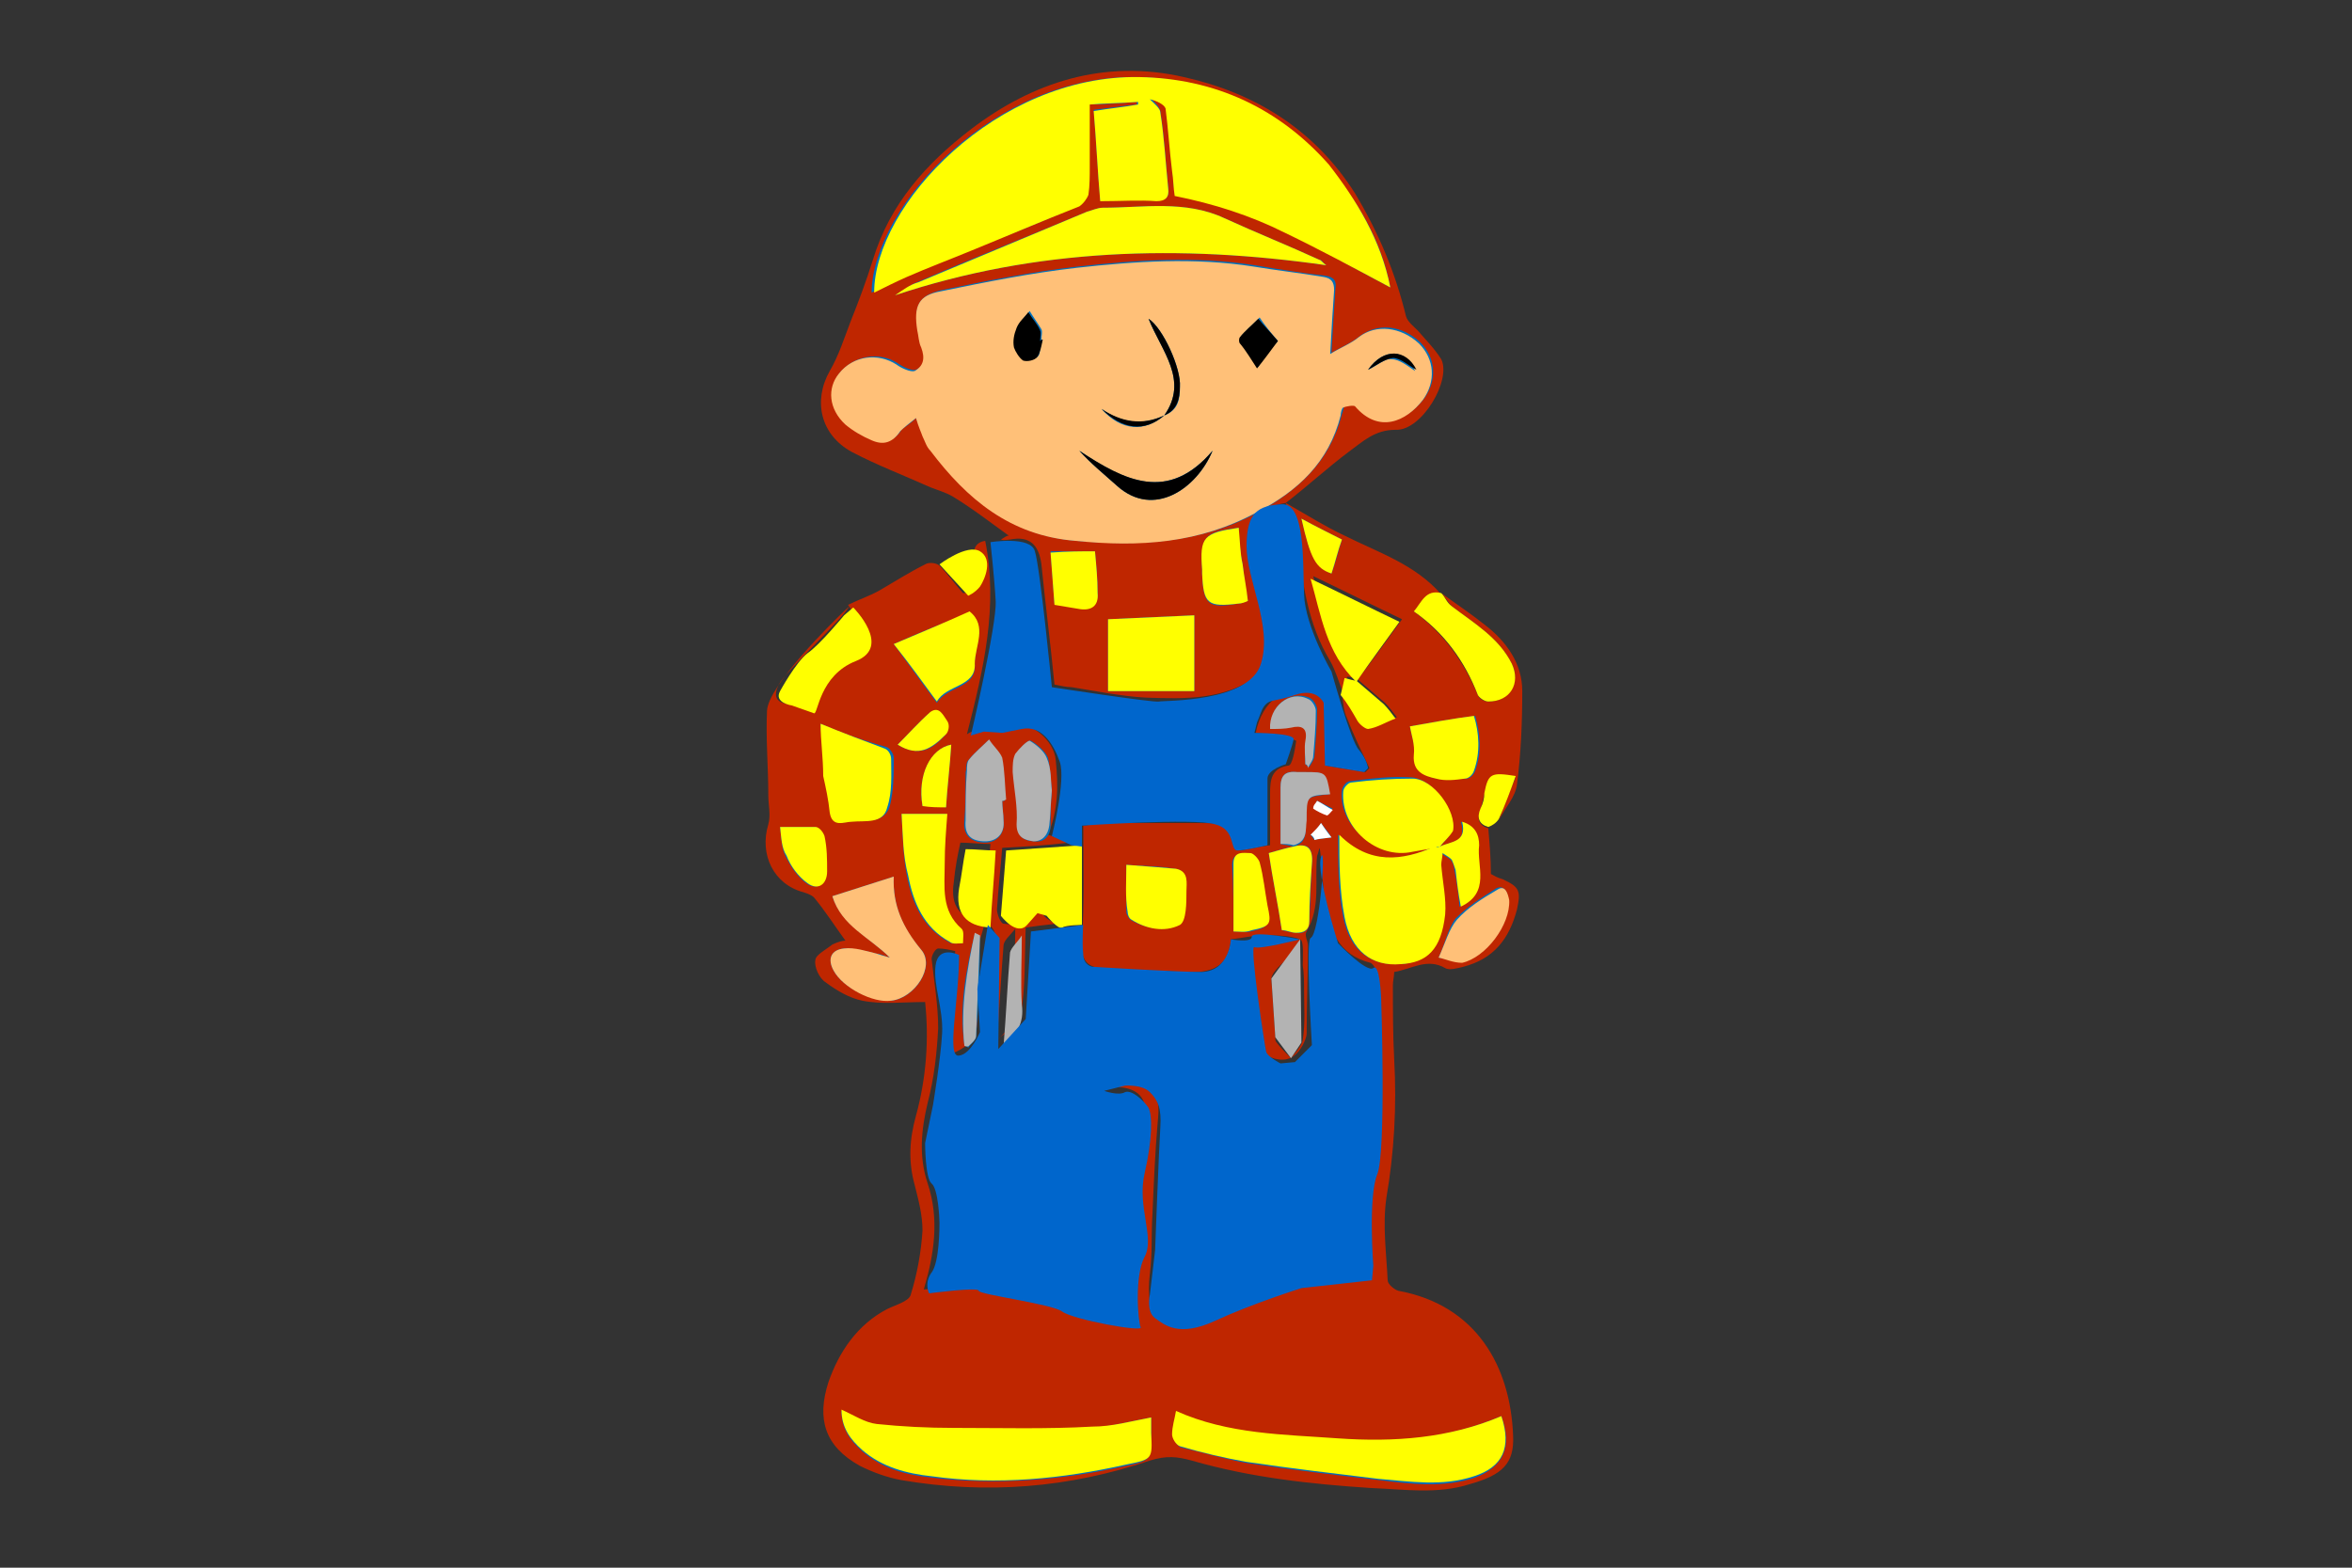 <?xml version="1.0" encoding="utf-8"?>
<!-- Generator: Adobe Illustrator 18.0.0, SVG Export Plug-In . SVG Version: 6.00 Build 0)  -->
<!DOCTYPE svg PUBLIC "-//W3C//DTD SVG 1.1//EN" "http://www.w3.org/Graphics/SVG/1.1/DTD/svg11.dtd">
<svg version="1.1" xmlns="http://www.w3.org/2000/svg" xmlns:xlink="http://www.w3.org/1999/xlink" x="0px" y="0px"
	 viewBox="0 0 180 120" enable-background="new 0 0 180 120" xml:space="preserve">
<rect x="0" y="0" width="180" height="120" fill="#333333" stroke="none"/>
<g id="Layer_1">
	<path fill="#BF2600" d="M99.5,71.9c0.2,0.9-2.3,2.2-2.2,3.1c0.1,1.5,0.2,3,0.3,4.4c0,0.2,0,0.3,0.1,0.4c0.3,0.4,0.7,0.8,1.1,1.2
		c0.3-0.4,0.8-0.9,0.9-1.4c0.2-1.3,0.1-2.5,0.1-3.8c0-0.6,0-1.3-0.1-1.9C99.7,73.2,99.8,72,99.5,71.9c-0.8-0.3-1.8-0.3-2.8-0.3
		c-0.8,0-1.6,0.2-2.5,0.3c-0.1,2.2-1.7,2.6-3.4,2.5c-2.2-0.1-4.4-0.1-6.6-0.3c-1.1-0.1-1.5-0.8-1.4-2c0.2-2.9,0.1-5.8,0.1-8.9
		c0.4,0,0.8-0.2,1.2-0.2c2.4,0,4.9,0,7.4,0c2.4,0,2.4,0,3.4,2.1c0.7-0.1,1.4-0.3,2.3-0.4c0-1.3,0-2.7,0-4c0-1,0.1-1.9,1.4-2.1
		c0.3,0,0.5-1.2,0.6-1.9c0,0-0.7-0.3-1.1-0.4c-0.7-0.1-1.3-0.1-2-0.2c0.5-2.5,2.3-3.8,4.6-3.2c0.4,0.1,0.8,0.8,0.8,1.3
		c0.1,0.7,0,1.5,0,2.2c0,0.7,0,1.5,0,2.2c1,0.2,2,0.3,3,0.5c0.1-0.1,0.2-0.2,0.3-0.3c-0.6-1.3-1.2-2.5-1.7-3.8
		c-0.3-0.6-0.3-1.3-0.4-1.9c0.4,0.7,0.8,1.4,1.3,2c0.2,0.3,0.6,0.6,0.8,0.6c0.7-0.2,1.3-0.5,2.1-0.8c-0.3-0.4-0.6-0.8-0.9-1.1
		c-0.7-0.6-1.4-1.2-2.1-1.8c1.2-1.5,2.3-3.1,3.4-4.6c-2.3-1.1-4.5-2.2-6.8-3.3c0.8,2.8,1.2,5.8,3.5,7.9c-0.3-0.1-0.6-0.2-0.9-0.2
		c-0.1,0.5-0.2,0.9-0.3,1.3c-0.3-0.8-0.6-1.8-1-2.5c-1.7-2.8-2.1-5.9-2.5-9c-0.2-1-0.6-2-0.9-3.1c-1.9,0.3-2.8,1.3-2.5,3
		c0.3,2.1,0.7,4.1,1,6.2c0.1,0.9,0.3,1.8,0.2,2.7c0,0.5-0.4,1-0.8,1.3c-2.6,1.9-5.6,1.8-8.6,1.7c-1.9-0.1-3.8-0.5-5.7-0.8
		c-0.4,0-0.8-0.1-1.3-0.2c-0.3-3.1-0.7-6.2-1-9.2c-0.2-1.5-0.9-2.2-2.4-1.9c-0.2,0-0.4,0.1-0.7,0c0.2-0.1,0.4-0.3,0.6-0.3
		c-1.4-1-2.8-2.1-4.3-3c-0.5-0.3-1.2-0.5-1.7-0.7c-2-0.9-4.1-1.7-6-2.7c-2.4-1.3-3-3.9-1.7-6.2c0.7-1.2,1.1-2.5,1.6-3.8
		c0.6-1.5,1.2-3.1,1.7-4.7c1.3-4.3,4.1-7.4,7.5-10C79,6.3,84.5,4.5,90.6,5.9c5.4,1.2,10,4,13.1,8.9c1.8,3,3.1,6.1,3.9,9.4
		c0.1,0.4,0.6,0.8,0.9,1.1c0.6,0.7,1.3,1.4,1.8,2.2c0.8,1.6-1.5,5.5-3.5,5.4c-1.6,0-2.5,0.9-3.6,1.7c-1.6,1.2-3,2.5-4.8,3.9
		c1.6,0.9,3,1.8,4.5,2.5c2.6,1.3,5.4,2.2,7.4,4.5c-1.2-0.4-1.5,0.7-2.1,1.3c2.3,1.7,3.8,3.8,4.9,6.4c0.1,0.3,0.5,0.5,0.8,0.5
		c1.6,0,2.5-1.5,1.8-2.9c-1-2-2.9-3.1-4.6-4.4c-0.3-0.3-0.5-0.7-0.8-1c1.1,0.8,2.3,1.6,3.3,2.4c1.7,1.3,2.9,3,2.9,5.1
		c0,2.4-0.1,4.8-0.4,7.1c-0.1,1-0.9,1.8-1.4,2.8c0.4-1.1,0.8-2.2,1.3-3.3c-1.9-0.3-2-0.2-2.4,1.3c-0.1,0.4-0.2,0.8-0.3,1.2
		c-0.3,0.7-0.1,1.2,0.6,1.4c0.1,1.2,0.2,2.3,0.2,3.5c0.2,0.1,0.5,0.3,0.9,0.4c1.3,0.6,1.4,0.9,1.1,2.3c-0.6,2.3-1.8,3.8-4.1,4.4
		c-0.4,0.1-1.1,0.3-1.4,0.1c-1.4-0.8-2.6,0.1-3.9,0.3c0,0.3-0.1,0.7-0.1,1c0,1.9,0,3.8,0.1,5.7c0.2,3.6,0,7.1-0.6,10.6
		c-0.3,2.1,0,4.2,0.1,6.3c0,0.3,0.5,0.7,0.8,0.8c6,1.1,8.6,5.8,8.8,11.1c0.1,2.1-0.8,3-3.3,3.7c-2.5,0.8-5,0.4-7.6,0.3
		c-4.6-0.3-9.2-0.8-13.7-2.1c-1.1-0.3-1.9-0.4-3.2,0c-6.2,2.1-12.5,2.6-19,1.5c-1.1-0.2-2.2-0.6-3.2-1.1c-2.7-1.5-3.3-3.6-2.4-6.4
		c0.8-2.3,2.2-4.4,4.5-5.6c0.6-0.3,1.7-0.6,1.8-1.1c0.5-1.6,0.8-3.3,0.9-4.9c0-1.2-0.3-2.3-0.6-3.5c-0.5-1.8-0.4-3.5,0.1-5.3
		c0.8-2.9,1-5.9,0.7-8.7c-1.7,0-3.3,0.2-4.8-0.1c-1-0.2-2-0.8-2.8-1.4c-0.5-0.3-0.9-1.2-0.8-1.7c0-0.4,0.8-0.8,1.3-1.2
		c0.4-0.2,0.8-0.3,1-0.3c-0.8-1.1-1.5-2.2-2.4-3.3c-0.2-0.2-0.5-0.3-0.8-0.4c-2.3-0.6-3.4-2.9-2.7-5.2c0.2-0.7,0-1.5,0-2.2
		c0-2.2-0.2-4.3-0.1-6.5c0.1-1.9,4.8-6.6,6.3-8c-0.5,1-4.9,5-5.4,6c-0.4,0.8-0.3,1.4,0.8,1.5c0.5,0.1,1,0.3,1.6,0.5
		c0.5-2,2-3.2,3.5-4.2c1.1-0.7,0.9-1.4,0.5-2.2c-0.3-0.6-0.7-1.1-1.1-1.7c0.8-0.4,1.7-0.7,2.4-1.1c1.2-0.7,2.3-1.4,3.5-2
		c0.3-0.2,0.9-0.1,1.1,0.1c0.6,0.6,1.1,1.3,1.8,2.1c0.7,0,1.1-0.4,0.9-1.3c-0.1-0.5,0.1-0.9,0-1.3c-0.2-0.8,0.1-1.3,0.8-1.4
		c1,5-0.1,9.7-1.4,14.8c1.2-0.8,2.3,0.2,3.5-0.5c1.3-0.7,3.2,1,3.3,2.5c0.2,1.9,0.2,3.8-0.6,5.7c0.6,0.2,1.1,0.3,1.6,0.4
		c0,0.1,0,0.1,0,0.2c-1.6,0.2-3.3,0.3-5.1,0.4c-0.1,1.3-0.3,3.1-0.4,4.7c0,0.4,0.3,1.1,0.5,1.1c0.6,0.1,1.3,0.1,1.8-0.3
		c0.4-0.3,0.5-1,0.7-1.6c0.2-0.5,0.3-1,0.5-1.5c0.4,1.1-1.2,2.6,1.1,3.4c-1,0.1-1.7,0.2-2.4,0.3c-0.1,2.3,0,4.6-0.4,6.8
		c-0.1,0.7-1.3,1.3-1.9,1.9c1-0.8,1.6-1.8,1.5-3.3c-0.2-1.7,0-3.3,0-5.3c-0.4,0.5-0.9,0.9-0.9,1.3c-0.2,2.4-0.3,4.8-0.5,7.2
		c0,0.1,0.1,0.2,0.1,0.3c-0.1,0-0.2,0.1-0.3,0.1c-0.1-0.7-0.3-1.3-0.3-2c0.1-1.9,0.2-3.8,0.4-5.8c0.1-0.8-0.2-1.3-0.9-1.7
		c0.2-2,0.3-3.9,0.5-5.9c-0.8,0-1.6-0.1-2.3-0.1c-0.2,0.9-0.4,1.9-0.5,3c-0.3,1.9,0.5,2.9,2.4,3c-0.2,0.9-0.6,1.8-0.6,2.8
		c-0.1,1.4-0.1,2.8,0,4.3c0.1,1.5-0.4,2.5-2.1,3.1c0.1-2.7,0.3-5.3,0.4-7.9c-0.4-0.1-0.9-0.2-1.3-0.2c-0.2,0-0.5,0.5-0.5,0.8
		c0.2,1.8,0.5,3.6,0.5,5.3c-0.1,1.9-0.3,3.8-0.8,5.7c-0.5,2.1-0.7,4.1,0,6.2c0.9,2.7,0.5,5.4-0.3,8.1c1.3-0.1,2.6-0.4,3.8-0.2
		c2.3,0.4,4.6,1.1,6.9,1.7c1.3,0.3,2.5,0.7,3.8,0.9c0.5,0.1,1.1,0.1,1.8,0.1c-0.7-1.6-0.2-2.9,0.1-4.3c0.3-1.7,0.1-3.4,0.1-5.1
		c0.1-1.6,0.2-3.2,0.3-4.8c0-0.4,0.2-0.9,0.2-1.3c0.1-1.7-0.6-2.4-2.2-2.5c-0.4,0-0.9,0-1.3-0.1c1.2-0.4,2.4-0.6,3.6,0.1
		c1,0.6,0.9,1.7,0.8,2.7c-0.2,2.3-0.3,4.7-0.4,7c-0.1,1.5,0,3.1-0.2,4.6c-0.4,3.4,0.8,4.4,4.1,3.5c1.1-0.3,2.1-0.8,3.1-1.3
		c3-1.6,6.2-1.9,9.6-2.1c0.1-0.3,0.3-0.6,0.2-0.9c-0.6-2.4-0.1-4.8,0.2-7.2c0.3-2.7,0.4-5.3,0.4-8c0.1-2.3-0.1-4.6-0.2-6.9
		c0-0.3-0.3-0.8-0.5-0.9c-2.5-0.6-3.2-2.6-3.5-4.7c-0.2-1.3-0.2-2.7-0.4-4.1c-0.1,0.2-0.1,0.4-0.2,0.6c-0.2,1.9,0.3,3.9-0.8,5.8
		c-0.2,0.3,0.1,0.7,0.1,1.1c0,2.2-0.1,4.4-0.1,6.7c0,0.3-0.2,0.7-0.3,0.9c-0.4,0.7-0.9,1.2-1.8,1.1c-0.9-0.1-1.4-0.6-1.6-1.4
		c-0.2-1-0.3-2.1-0.4-3.1c-0.2-1.5-0.3-3.1-0.3-4.6"/>
	<path fill="#0071BC" d="M99,64.8c1.1-0.3,0.9-1.2,0.9-2c0-1.8,0-1.8,1.8-2c-0.3-1.7-0.3-1.7-1.9-1.7c-0.2,0-0.4,0-0.6,0
		C98.3,59,98,59.4,98,60.3c0,1.4,0,2.8,0,4.3C98.4,64.7,98.7,64.7,99,64.8c-0.6,0.1-1.2,0.3-1.9,0.5c0.3,2,0.7,3.9,1,5.9
		c0.4,0.1,0.8,0.2,1.1,0.2c0.6,0.1,1-0.2,1-0.9c0.1-1.5,0.1-2.9,0.2-4.4C100.5,64.9,100.1,64.5,99,64.8z"/>
	<path fill="#0071BC" d="M110.2,64.8c0.3-0.4,0.8-0.8,0.9-1.3c0.3-1.5-1.5-3.9-3.1-4s-3.1,0.1-4.7,0.3c-0.3,0-0.6,0.5-0.6,0.7
		c-0.3,2.7,2.6,5.1,5.3,4.6c0.6-0.1,1.2-0.2,1.8-0.3c-2.6,1.2-5.1,1.4-7.4-0.9c0,2.1,0,4.3,0.4,6.3c0.5,2.6,2.1,3.7,4.3,3.6
		c2-0.1,3.1-1.2,3.4-3.8c0.2-1.3-0.2-2.6-0.3-3.8c0-0.3,0.1-0.6,0.1-0.9c0.2,0.2,0.5,0.3,0.7,0.5c0.2,0.2,0.3,0.6,0.3,0.8
		c0.2,0.9,0.3,1.8,0.4,2.8c2.3-1.1,1.3-3.1,1.4-4.7c0.1-0.8-0.3-1.5-1.3-1.8C112.3,64.6,111,64.4,110.2,64.8z"/>
	<path fill="#0071BC" d="M70.1,32c0.3,0.7,0.4,1,0.6,1.4c0.2,0.4,0.3,0.8,0.6,1.1c2.8,3.7,6.1,6.5,11.1,6.9
		c4.9,0.4,9.5,0.2,13.9-2.2c3.1-1.7,5.5-3.9,6.4-7.5c0.1-0.2,0.1-0.5,0.2-0.6c0.3-0.1,0.8-0.3,0.9-0.1c1.8,2.1,3.9,1.2,5.2-0.5
		c1-1.4,0.9-3.1-0.3-4.3c-1.4-1.3-3.2-1.5-4.6-0.5c-0.6,0.5-1.3,0.8-2.2,1.3c0.1-1.8,0.2-3.3,0.3-4.9c0.1-0.6-0.1-0.9-0.8-1
		c-1.8-0.2-3.6-0.5-5.4-0.8c-4.5-0.7-9-0.4-13.5,0.1c-3.5,0.4-7,1.1-10.4,1.8c-1.8,0.4-2.2,1.2-1.8,3c0.1,0.5,0.1,0.9,0.3,1.3
		c0.3,0.8,0.2,1.5-0.5,1.8c-0.3,0.1-1-0.2-1.4-0.5c-1.4-0.9-3.3-0.6-4.4,0.7c-0.9,1.1-0.8,2.7,0.5,3.9c0.5,0.5,1.3,0.9,2,1.2
		c0.9,0.4,1.6,0.2,2.2-0.7C69.2,32.7,69.6,32.5,70.1,32z"/>
	<path fill="#0071BC" d="M106.4,22c-0.7-3.7-2.6-6.8-4.9-9.4C97.7,8.3,92.8,6,87,5.9c-10.8-0.2-20.2,9.8-20.3,16.5
		c0.8-0.4,1.6-0.8,2.5-1.2c1.6-0.7,3.3-1.4,4.9-2c2.8-1.1,5.6-2.2,8.3-3.4c0.3-0.1,0.6-0.5,0.7-0.9c0.1-0.7,0.1-1.5,0.1-2.2
		c0-1.6,0-3.1,0-4.7C84.5,8,85.8,7.9,87,7.8c0,0.1,0,0.2,0,0.2c-1.1,0.1-2.2,0.3-3.3,0.4c0.2,2.3,0.3,4.7,0.5,6.9
		c1.6,0,2.9-0.1,4.3,0c0.8,0,1-0.2,0.9-1c-0.2-1.9-0.3-3.9-0.6-5.8c-0.1-0.4-0.5-0.7-0.8-1.1c0.5,0.1,1.1,0.3,1.2,0.6
		c0.3,1.6,0.4,3.2,0.5,4.8c0.1,0.7,0.1,1.4,0.2,1.9c3,0.6,5.8,1.4,8.4,2.8C101,19.1,103.6,20.5,106.4,22z"/>
	<path fill="#0071BC" d="M88.1,108.5c-1.6,0.3-3.1,0.7-4.5,0.8c-3.5,0.1-7.1,0.1-10.6,0.1c-1.9,0-3.9-0.1-5.9-0.3
		c-0.9-0.1-1.7-0.7-2.7-1.1c0,1.4,0.7,2.3,1.6,3.1c1.5,1.3,3.3,1.8,5.3,2c5,0.6,10,0.2,14.9-0.9c1.9-0.4,1.9-0.5,1.9-2.4
		C88.1,109.2,88.1,108.8,88.1,108.5z"/>
	<path fill="#0071BC" d="M68.5,22.6c10.8-3.6,21.8-3.9,33-2.3c-0.3-0.2-0.3-0.4-0.5-0.4c-2.4-1.1-4.9-2.1-7.3-3.2
		c-3-1.4-6.2-0.8-9.3-0.8c-0.4,0-0.8,0.2-1.2,0.3c-4.3,1.8-8.6,3.5-13,5.4C69.6,21.8,69.1,22.3,68.5,22.6z"/>
	<path fill="#0071BC" d="M114.9,108.4c-4,1.7-8.2,2.1-12.4,1.8c-4.2-0.3-8.4-0.3-12.4-2.1c-0.1,0.6-0.3,1.2-0.3,1.8
		c0,0.3,0.3,0.8,0.6,0.9c1.7,0.4,3.4,0.9,5.1,1.2c3.3,0.5,6.7,0.9,10.1,1.3c2.4,0.3,4.9,0.6,7.3-0.2
		C115,112.3,115.8,110.8,114.9,108.4z"/>
	<path fill="#0071BC" d="M68.1,73.3c-0.4-0.1-0.7-0.3-1-0.3c-0.8-0.2-1.7-0.4-2.5-0.4c-1,0.1-1.3,0.8-0.8,1.7c0.7,1.3,3,2.4,4.4,2.3
		c1.9-0.2,3.4-2.7,2.3-3.9c-1.4-1.6-2.2-3.4-2.1-5.6c-1.6,0.5-3.1,1-4.7,1.5C64.4,70.8,66.5,71.7,68.1,73.3z"/>
	<path fill="#0071BC" d="M91.4,52.9c0-2,0-3.9,0-5.8c-2.4,0.1-4.6,0.2-6.6,0.3c0,1.8,0,3.6,0,5.5C87.1,52.9,89.3,52.9,91.4,52.9z"/>
	<path fill="#0071BC" d="M62.8,55.4c0.1,1.2,0.2,2.5,0.4,3.9c0.1,1,0.3,1.9,0.5,2.8c0.2,1.2,1,0.8,1.7,0.7c1,0,2.3,0.2,2.7-1.1
		c0.3-1.2,0.3-2.4,0.3-3.7c0-0.3-0.3-0.7-0.5-0.8C66.1,56.7,64.4,56.1,62.8,55.4z"/>
	<path fill="#0071BC" d="M69,62.3c0.1,1.6,0.1,3.2,0.4,4.7c0.4,2.1,1.2,4,3.2,5.1c0.3,0.2,0.7,0.1,1,0.1c0-0.4,0.1-0.9-0.1-1.1
		c-1.5-1.4-1.3-3.2-1.3-5c0-1.2,0.2-2.4,0.2-3.8C71.3,62.3,70.2,62.3,69,62.3z"/>
	<path fill="#0071BC" d="M68.4,49.3c1.1,1.5,2.1,2.9,3.3,4.5c0.8-1.3,3-1.1,2.9-2.9c-0.1-1.3,1-3-0.4-4
		C72.2,47.7,70.4,48.4,68.4,49.3z"/>
	<path fill="#0071BC" d="M107.9,55.6c0.1,0.6,0.4,1.4,0.4,2.2c-0.1,1.3,0.8,1.6,1.7,1.8c0.7,0.1,1.5,0,2.2,0c0.3,0,0.6-0.3,0.7-0.6
		c0.5-1.4,0.4-2.8,0-4.2C111.2,55,109.6,55.3,107.9,55.6z"/>
	<path fill="#0071BC" d="M86.2,66.2c0,1.3,0,2.4,0,3.6c0,0.2,0.2,0.5,0.3,0.6c1.2,0.7,2.6,0.9,3.7,0.4c0.5-0.2,0.5-1.7,0.5-2.6
		c0-0.6,0.2-1.6-0.8-1.7C88.8,66.3,87.5,66.3,86.2,66.2z"/>
	<path fill="#0071BC" d="M76.7,61.3c0.1,0,0.1,0,0.2,0c-0.1-1.1-0.1-2.2-0.3-3.2c-0.1-0.5-0.6-1-1-1.4c-0.5,0.5-1.1,1-1.5,1.5
		c-0.2,0.2-0.1,0.6-0.2,0.9c0,1.3,0,2.6-0.1,3.8c-0.1,1,0.5,1.6,1.6,1.6c0.9,0,1.5-0.7,1.4-1.6C76.8,62.4,76.7,61.8,76.7,61.3z"/>
	<path fill="#0071BC" d="M80.5,60.5c-0.1-0.7-0.1-1.7-0.3-2.5c-0.2-0.5-0.8-1-1.3-1.3c-0.2-0.1-0.8,0.5-1.1,1
		c-0.2,0.4-0.2,0.9-0.2,1.4c0.1,1.3,0.3,2.7,0.3,4c-0.1,1,0.6,1.3,1.3,1.3c0.8,0.1,1.2-0.5,1.2-1.2C80.4,62.4,80.4,61.6,80.5,60.5z"
		/>
	<path fill="#0071BC" d="M94.8,40.4c-2.7,0.3-2.9,0.7-2.8,3.2c0,0.1,0,0.2,0,0.3c0.1,2.4,0.4,2.7,2.8,2.3c0.3,0,0.5-0.2,0.7-0.2
		c-0.2-1-0.3-1.9-0.4-2.8C94.9,42.3,94.8,41.3,94.8,40.4z"/>
	<path fill="#0071BC" d="M110.1,73.3c0.6,0.1,1.2,0.3,1.7,0.3c1.9-0.3,3.8-2.8,3.6-4.8c0-0.5-0.3-1.1-0.9-0.8
		c-1.1,0.7-2.2,1.4-3.1,2.3C110.8,71.1,110.6,72.2,110.1,73.3z"/>
	<path fill="#0071BC" d="M83.8,42.2c-1.1,0-2.2,0-3.4,0c0.1,1.4,0.2,2.7,0.3,4c0.7,0.1,1.2,0.2,1.8,0.3c1,0.2,1.6-0.3,1.5-1.2
		C84,44.3,83.9,43.3,83.8,42.2z"/>
	<path fill="#0071BC" d="M94.4,71.3c0.5,0,0.9,0.1,1.3,0c1.4-0.3,1.5-0.5,1.2-1.9c-0.3-1.1-0.3-2.2-0.6-3.3
		c-0.1-0.3-0.4-0.7-0.7-0.7c-0.5,0-1.3-0.2-1.3,0.8C94.4,67.8,94.4,69.5,94.4,71.3z"/>
	<path fill="#0071BC" d="M59.7,63.3c0.1,0.8,0.1,1.6,0.4,2.2c0.4,0.8,0.9,1.6,1.6,2.1c0.8,0.6,1.5,0.1,1.5-0.9
		c0-0.9-0.1-1.8-0.2-2.7c0-0.3-0.4-0.7-0.7-0.7C61.6,63.3,60.8,63.3,59.7,63.3z"/>
	<path fill="#0071BC" d="M99.9,58.5c0.1,0.1,0.2,0.2,0.3,0.2c0.2-0.3,0.4-0.6,0.4-0.9c0.1-1.2,0.2-2.3,0.2-3.5
		c0-0.3-0.3-0.8-0.6-0.9c-1.5-0.6-3.1,0.7-2.9,2.3c0.5,0,1,0,1.6-0.1c0.8-0.1,1.3,0,1.1,1C99.8,57.3,99.9,57.9,99.9,58.5z"/>
	<path fill="#0071BC" d="M72.8,57c-1.6,0.3-2.6,2.4-2.2,4.7c0.6,0,1.2,0,1.8,0.1C72.5,60.1,72.7,58.5,72.8,57z"/>
	<path fill="#0071BC" d="M73.8,80c0.1,0.1,0.2,0.1,0.3,0.2c0.2-0.3,0.6-0.6,0.6-0.8c0.2-2.6,0.3-5.2,0.3-7.7c0-0.1-0.2-0.1-0.4-0.2
		C73.9,74.3,73.4,77.1,73.8,80z"/>
	<path fill="#0071BC" d="M68.7,57c1.7,1,2.7,0.3,3.6-0.7c0.2-0.2,0.3-0.8,0.1-1c-0.2-0.4-0.6-1.2-1.3-0.7
		C70.3,55.3,69.5,56.2,68.7,57z"/>
	<path fill="#0071BC" d="M99.6,39.7c0.7,3,1.1,3.7,2.3,4.2c0.3-0.8,0.5-1.7,0.8-2.6C101.7,40.8,100.7,40.3,99.6,39.7z"/>
	<path fill="#0071BC" d="M100.3,63.9c0.1,0.1,0.2,0.3,0.3,0.4c0.3-0.1,0.6-0.1,1.3-0.2c-0.3-0.5-0.6-0.8-0.8-1.1
		C100.9,63.3,100.7,63.6,100.3,63.9z"/>
	<path fill="#0071BC" d="M100.8,61.3c-0.1,0.2-0.2,0.4-0.3,0.5c0.3,0.2,0.6,0.4,1,0.5c0.1,0,0.3-0.3,0.5-0.4
		C101.6,61.7,101.2,61.5,100.8,61.3z"/>
	<path fill="#FFFF00" d="M113.9,63.3c-0.7-0.2-0.9-0.7-0.6-1.4c0.2-0.4,0.3-0.8,0.3-1.2c0.3-1.5,0.5-1.6,2.4-1.3
		c-0.4,1.1-0.8,2.2-1.3,3.3C114.5,63,114.2,63.2,113.9,63.3z"/>
	<path fill="#FFC078" d="M70.1,32c-0.5,0.4-0.9,0.7-1.2,1c-0.6,0.9-1.3,1.1-2.2,0.7c-0.7-0.3-1.4-0.7-2-1.2
		c-1.3-1.2-1.4-2.8-0.5-3.9c1.1-1.4,3-1.6,4.4-0.7c0.4,0.3,1.1,0.6,1.4,0.5c0.7-0.4,0.8-1,0.5-1.8c-0.2-0.4-0.2-0.9-0.3-1.3
		c-0.3-1.9,0.1-2.7,1.8-3c3.4-0.7,6.9-1.4,10.4-1.8c4.5-0.5,9-0.8,13.5-0.1c1.8,0.3,3.6,0.5,5.4,0.8c0.6,0.1,0.8,0.4,0.8,1
		c-0.1,1.5-0.2,3-0.3,4.9c0.8-0.5,1.6-0.8,2.2-1.3c1.3-1,3.2-0.8,4.6,0.5c1.2,1.2,1.3,2.9,0.3,4.3c-1.3,1.7-3.4,2.6-5.2,0.5
		c-0.1-0.1-0.7,0-0.9,0.1c-0.1,0-0.2,0.4-0.2,0.6c-0.9,3.6-3.3,5.8-6.4,7.4c-4.4,2.4-9,2.7-13.9,2.2c-5-0.4-8.3-3.2-11.1-6.9
		c-0.3-0.3-0.4-0.7-0.6-1.1C70.5,33.1,70.3,32.7,70.1,32z M89.1,31.8c1.1-0.4,1.2-1.3,1.2-2.2c0.1-1.4-1.3-4.5-2.4-5.2
		C88.9,26.9,91,29.1,89.1,31.8c-1.7,0.8-3.2,0.6-4.8-0.5C85.8,33,87.6,33.1,89.1,31.8z M92.8,34.5c-3.4,4-6.8,2.3-10.2,0
		c0.9,1,1.9,1.8,2.9,2.7C88.3,39.7,91.6,37.4,92.8,34.5z M97.8,26.1c-0.6-0.7-1-1.2-1.4-1.8c-0.5,0.5-0.9,0.9-1.4,1.4
		c-0.1,0.1-0.1,0.4,0,0.5c0.4,0.6,0.8,1.3,1.3,1.9C96.6,27.5,97.1,26.9,97.8,26.1z M79.8,26c-0.1,0-0.1,0-0.1,0c0-0.3,0.1-0.6,0-0.8
		c-0.3-0.5-0.6-0.9-0.9-1.4c-0.3,0.4-0.7,0.8-0.9,1.2c-0.2,0.5-0.3,1-0.2,1.5c0.1,0.4,0.3,0.9,0.7,1c0.3,0.1,0.9,0,1.1-0.3
		C79.6,27,79.6,26.5,79.8,26z M104.7,28.3c0.7-0.3,1.3-0.9,1.8-0.8c0.6,0,1.2,0.5,1.8,0.9C107.6,26.7,105.9,26.6,104.7,28.3z"/>
	<path fill="#FFFF00" d="M106.4,22c-2.8-1.5-5.4-2.9-8.1-4.2c-2.6-1.3-5.4-2.2-8.4-2.8c-0.1-0.6-0.1-1.3-0.2-1.9
		c-0.2-1.6-0.3-3.3-0.5-4.8c-0.1-0.3-0.7-0.6-1.2-0.7c0.3,0.3,0.8,0.7,0.8,1c0.3,1.9,0.4,3.8,0.6,5.8c0.1,0.7-0.2,1-0.9,1
		c-1.3-0.1-2.7,0-4.3,0c-0.2-2.3-0.3-4.6-0.5-6.9C84.9,8.3,86,8.2,87.1,8c0-0.1,0-0.2,0-0.2c-1.3,0.1-2.5,0.1-3.7,0.2
		c0,1.6,0,3.2,0,4.7c0,0.8,0,1.5-0.1,2.2c-0.1,0.3-0.4,0.7-0.7,0.9c-2.8,1.1-5.6,2.3-8.3,3.4c-1.7,0.7-3.3,1.3-4.9,2
		c-0.9,0.4-1.7,0.8-2.5,1.2c0-6.7,9.4-16.7,20.3-16.5c5.8,0.1,10.7,2.4,14.5,6.7C103.8,15.3,105.7,18.4,106.4,22z"/>
	<path fill="#FFFF00" d="M88.1,108.5c0,0.3,0,0.7,0,1.2c0.1,2,0.1,2-1.9,2.4c-4.9,1.1-9.9,1.6-14.9,0.9c-1.9-0.2-3.8-0.7-5.3-2
		c-0.9-0.8-1.6-1.7-1.6-3.1c0.9,0.4,1.8,1,2.7,1.1c1.9,0.2,3.9,0.3,5.9,0.3c3.6,0,7.1,0.1,10.6-0.1
		C85.1,109.2,86.5,108.8,88.1,108.5z"/>
	<path fill="#FFFF00" d="M68.5,22.6c0.6-0.4,1.1-0.8,1.8-1c4.3-1.8,8.6-3.6,12.9-5.4c0.4-0.1,0.8-0.3,1.2-0.3c3.1,0,6.3-0.6,9.3,0.8
		c2.4,1.1,4.9,2.1,7.3,3.2c0.1,0,0.2,0.2,0.5,0.4C90.3,18.7,79.3,19,68.5,22.6z"/>
	<path fill="#FFFF00" d="M114.9,108.4c0.8,2.4,0.1,3.9-2.1,4.6c-2.4,0.8-4.9,0.4-7.3,0.2c-3.3-0.4-6.7-0.8-10.1-1.3
		c-1.7-0.3-3.4-0.7-5.1-1.2c-0.3-0.1-0.6-0.6-0.6-0.9c0-0.6,0.2-1.2,0.3-1.8c4,1.8,8.3,1.8,12.4,2.1
		C106.7,110.4,110.9,110.1,114.9,108.4z"/>
	<path fill="#FFFF00" d="M110.2,64.8c0.8-0.4,2.1-0.3,1.7-1.9c1,0.3,1.3,1,1.3,1.8c-0.2,1.6,0.9,3.6-1.4,4.7c-0.2-1-0.3-1.9-0.4-2.8
		c-0.1-0.3-0.2-0.6-0.3-0.8c-0.2-0.2-0.4-0.3-0.7-0.5c0,0.3-0.1,0.6-0.1,0.9c0.1,1.3,0.4,2.6,0.3,3.8c-0.3,2.7-1.4,3.7-3.4,3.8
		c-2.2,0.2-3.8-1-4.3-3.6c-0.4-2.1-0.4-4.2-0.4-6.3c2.3,2.3,4.8,2,7.3,0.9C110,64.9,110.1,64.8,110.2,64.8z"/>
	<path fill="#FFC078" d="M68.1,73.3c-1.6-1.6-3.7-2.4-4.4-4.7c1.6-0.5,3.1-1,4.7-1.5c-0.1,2.2,0.7,3.9,2.1,5.6
		c1.1,1.3-0.5,3.7-2.3,3.9c-1.4,0.2-3.7-1-4.4-2.3c-0.5-0.9-0.2-1.6,0.8-1.7c0.8-0.1,1.7,0.2,2.5,0.4C67.4,73.1,67.7,73.2,68.1,73.3
		z"/>
	<path fill="#FFFF00" d="M91.4,52.9c-2.2,0-4.4,0-6.6,0c0-1.9,0-3.7,0-5.5c2.1-0.1,4.3-0.2,6.6-0.3C91.4,49,91.4,51,91.4,52.9z"/>
	<path fill="#FFFF00" d="M110.2,64.8c-0.1,0-0.3,0-0.3,0.1c-0.6,0.1-1.3,0.2-1.8,0.3c-2.7,0.6-5.5-1.8-5.3-4.6
		c0-0.3,0.4-0.7,0.6-0.7c1.6-0.2,3.1-0.3,4.7-0.3c1.6,0,3.4,2.5,3.1,4C110.9,64.1,110.5,64.4,110.2,64.8z"/>
	<path fill="#FFFF00" d="M62.8,55.4c1.7,0.7,3.3,1.3,4.9,1.9c0.3,0.1,0.5,0.5,0.5,0.8c0,1.2,0.1,2.5-0.3,3.7c-0.3,1.3-1.7,1-2.7,1.1
		c-0.6,0-1.5,0.5-1.7-0.7c-0.1-1-0.3-1.9-0.5-2.8C63,58,62.8,56.7,62.8,55.4z"/>
	<path fill="#FFFF00" d="M69,62.3c1.3,0,2.3,0,3.5,0c-0.1,1.3-0.2,2.5-0.2,3.8c0,1.8-0.3,3.6,1.3,5c0.2,0.2,0.1,0.7,0.1,1.1
		c-0.3,0-0.8,0.1-1-0.1c-2-1.1-2.8-3-3.2-5.1C69.1,65.5,69.1,64,69,62.3z"/>
	<path fill="#FFFF00" d="M110.3,45.4c0.3,0.3,0.4,0.7,0.8,1c1.7,1.3,3.6,2.4,4.6,4.4c0.7,1.5-0.1,2.9-1.8,2.9
		c-0.3,0-0.7-0.3-0.8-0.5c-1-2.6-2.6-4.8-4.9-6.4C108.8,46.1,109.1,45.1,110.3,45.4C110.3,45.4,110.3,45.4,110.3,45.4z"/>
	<path fill="#FFFF00" d="M68.4,49.3c1.9-0.8,3.8-1.6,5.8-2.5c1.4,1.1,0.4,2.7,0.4,4c0.1,1.8-2.2,1.6-2.9,2.9
		C70.6,52.2,69.6,50.8,68.4,49.3z"/>
	<path fill="#FFFF00" d="M103.8,52.2c-2.3-2.2-2.7-5.1-3.5-7.9c2.3,1.1,4.5,2.2,6.8,3.3C106.1,49,104.9,50.6,103.8,52.2L103.8,52.2z
		"/>
	<path fill="#FFFF00" d="M107.9,55.6c1.7-0.3,3.3-0.6,4.9-0.8c0.4,1.3,0.5,2.8,0,4.2c-0.1,0.3-0.4,0.6-0.7,0.6
		c-0.7,0.1-1.5,0.2-2.2,0c-0.9-0.2-1.8-0.5-1.7-1.8C108.3,57,108,56.2,107.9,55.6z"/>
	<path fill="#FFFF00" d="M86.2,66.2c1.4,0.1,2.6,0.2,3.8,0.3c1,0.2,0.8,1.1,0.8,1.7c0,0.9,0,2.3-0.5,2.6c-1.2,0.6-2.6,0.3-3.7-0.4
		c-0.2-0.1-0.3-0.4-0.3-0.6C86.1,68.6,86.2,67.5,86.2,66.2z"/>
	<path fill="#B3B3B3" d="M76.7,61.3c0,0.5,0.1,1,0.1,1.5c0.1,1-0.5,1.6-1.4,1.6c-1.1,0-1.6-0.5-1.5-1.6c0-1.3,0-2.6,0.1-3.8
		c0-0.3,0-0.7,0.2-0.9c0.4-0.5,1-1,1.5-1.5c0.3,0.5,0.8,0.9,1,1.4c0.2,1,0.2,2.1,0.3,3.2C76.8,61.3,76.8,61.3,76.7,61.3z"/>
	<path fill="#B3B3B3" d="M80.5,60.5c-0.1,1-0.1,1.9-0.2,2.7c-0.1,0.7-0.5,1.2-1.2,1.2c-0.7-0.1-1.3-0.3-1.3-1.3
		c0.1-1.3-0.2-2.7-0.3-4c0-0.5,0-1,0.2-1.4c0.3-0.4,0.9-1,1.1-1c0.5,0.3,1.1,0.8,1.3,1.3C80.5,58.9,80.4,59.8,80.5,60.5z"/>
	<path fill="#FFFF00" d="M99,64.8c1.1-0.3,1.5,0.2,1.4,1.3c-0.1,1.5-0.2,2.9-0.2,4.4c0,0.7-0.4,0.9-1,0.9c-0.4,0-0.7-0.2-1.1-0.2
		c-0.3-2-0.7-3.9-1-5.9C97.8,65.1,98.5,64.9,99,64.8C99,64.7,99,64.8,99,64.8z"/>
	<path fill="#FFFF00" d="M94.8,40.4c0.1,1,0.1,1.9,0.3,2.8c0.1,0.9,0.3,1.8,0.4,2.8c-0.2,0.1-0.5,0.2-0.7,0.2
		c-2.4,0.3-2.7,0-2.8-2.3c0-0.1,0-0.2,0-0.3C91.8,41.1,92.1,40.8,94.8,40.4z"/>
	<path fill="#FFC078" d="M110.1,73.3c0.5-1.1,0.8-2.2,1.4-2.9c0.8-0.9,1.9-1.6,3.1-2.3c0.6-0.4,0.8,0.3,0.9,0.8
		c0.1,1.9-1.8,4.4-3.6,4.8C111.2,73.7,110.6,73.4,110.1,73.3z"/>
	<path fill="#FFFF00" d="M83.8,42.2c0.1,1.1,0.2,2.1,0.2,3.2c0.1,1-0.5,1.4-1.5,1.2c-0.6-0.1-1.2-0.2-1.8-0.3
		c-0.1-1.3-0.2-2.6-0.3-4C81.7,42.2,82.8,42.2,83.8,42.2z"/>
	<path fill="#FFFF00" d="M75.8,71c-1.9-0.1-2.7-1.1-2.4-3c0.2-1,0.3-2,0.5-3c0.8,0,1.5,0.1,2.3,0.1C76.1,67,75.9,69,75.8,71
		C75.8,71,75.8,71,75.8,71z"/>
	<path fill="#FFFF00" d="M94.4,71.3c0-1.8,0-3.5,0-5.2c0-1,0.8-0.8,1.3-0.8c0.2,0,0.6,0.4,0.7,0.7c0.3,1.1,0.4,2.2,0.6,3.3
		c0.3,1.4,0.3,1.6-1.2,1.9C95.3,71.4,94.9,71.3,94.4,71.3z"/>
	<path fill="#B3B3B3" d="M99,64.7c-0.3-0.1-0.7-0.1-1-0.1c0-1.5,0-2.8,0-4.3c0-0.9,0.3-1.3,1.3-1.2c0.2,0,0.4,0,0.6,0
		c1.6,0,1.6,0,1.9,1.7c-1.8,0.1-1.8,0.1-1.8,2C99.9,63.5,100.1,64.4,99,64.7L99,64.7z"/>
	<path fill="#FFFF00" d="M59.7,63.3c1,0,1.9,0,2.7,0c0.3,0,0.6,0.4,0.7,0.7c0.2,0.9,0.2,1.8,0.2,2.7c0,1-0.7,1.5-1.5,0.9
		c-0.7-0.5-1.3-1.3-1.6-2.1C59.8,64.9,59.8,64.1,59.7,63.3z"/>
	<path fill="#B3B3B3" d="M99.9,58.5c0-0.6-0.1-1.2,0-1.8c0.2-1-0.3-1.2-1.1-1c-0.5,0.1-1,0.1-1.6,0.1c-0.1-1.7,1.5-3,2.9-2.3
		c0.3,0.1,0.6,0.6,0.6,0.9c0,1.2-0.1,2.3-0.2,3.5c0,0.3-0.3,0.6-0.4,0.9C100.1,58.6,100,58.5,99.9,58.5z"/>
	<path fill="#B3B3B3" d="M76.8,80.1c0.2-2.4,0.3-4.8,0.5-7.2c0.1-0.4,0.6-0.8,0.9-1.3c0,1.9-0.1,3.6,0,5.3
		C78.4,78.3,77.8,79.2,76.8,80.1L76.8,80.1z"/>
	<path fill="#FFFF00" d="M72.8,57c-0.1,1.6-0.3,3.2-0.4,4.8c-0.6,0-1.2,0-1.8-0.1C70.2,59.3,71.2,57.3,72.8,57z"/>
	<path fill="#FFFF00" d="M103.8,52.1c0.7,0.6,1.4,1.2,2.1,1.8c0.3,0.3,0.6,0.7,0.9,1.1c-0.8,0.3-1.4,0.7-2.1,0.8
		c-0.2,0-0.6-0.3-0.8-0.6c-0.4-0.7-0.8-1.4-1.3-2l0,0c0.1-0.4,0.2-0.8,0.3-1.3C103.3,52,103.6,52.1,103.8,52.1
		C103.8,52.2,103.8,52.1,103.8,52.1z"/>
	<path fill="#B3B3B3" d="M73.8,80c-0.3-2.9,0.2-5.7,0.8-8.6c0.2,0.1,0.4,0.2,0.4,0.2c-0.1,2.6-0.2,5.2-0.3,7.7
		c0,0.3-0.4,0.6-0.6,0.8C73.9,80.1,73.8,80.1,73.8,80z"/>
	<path fill="#FFFF00" d="M68.7,57c0.8-0.8,1.6-1.7,2.5-2.5c0.7-0.5,1,0.3,1.3,0.7c0.2,0.3,0.1,0.8-0.1,1C71.3,57.3,70.3,58,68.7,57z
		"/>
	<path fill="#FFFF00" d="M99.6,39.7c1.1,0.6,2.1,1.1,3.1,1.6c-0.3,0.8-0.5,1.7-0.8,2.6C100.7,43.5,100.3,42.8,99.6,39.7z"/>
	<path fill="#FFFFFF" d="M100.3,63.9c0.3-0.3,0.6-0.6,0.8-0.9c0.2,0.3,0.4,0.6,0.8,1.1c-0.7,0.1-1,0.1-1.3,0.2
		C100.6,64.2,100.5,64,100.3,63.9z"/>
	<path fill="#FFFFFF" d="M100.8,61.3c0.4,0.2,0.8,0.5,1.2,0.7c-0.2,0.2-0.4,0.5-0.5,0.4c-0.3-0.1-0.7-0.3-1-0.5
		C100.5,61.6,100.7,61.5,100.8,61.3z"/>
	<path d="M92.8,34.5c-1.2,2.9-4.5,5.2-7.3,2.7c-1-0.9-2-1.7-2.9-2.7C86.1,36.8,89.4,38.5,92.8,34.5z"/>
	<path d="M97.8,26.1c-0.6,0.8-1.1,1.5-1.6,2.1c-0.4-0.6-0.8-1.3-1.3-1.9c-0.1-0.1-0.1-0.4,0-0.5c0.4-0.5,0.9-0.9,1.4-1.4
		C96.7,24.9,97.2,25.4,97.8,26.1z"/>
	<path d="M79.8,26c-0.1,0.5-0.2,1-0.4,1.3c-0.2,0.3-0.8,0.4-1.1,0.3c-0.3-0.2-0.6-0.7-0.7-1c-0.1-0.5,0-1,0.2-1.5
		c0.2-0.5,0.6-0.8,0.9-1.2c0.3,0.5,0.7,0.9,0.9,1.4c0.1,0.2,0,0.5,0,0.8C79.7,26,79.7,26,79.8,26z"/>
	<path d="M89.1,31.8c1.9-2.7-0.2-4.9-1.2-7.4c1.1,0.7,2.5,3.8,2.4,5.2C90.3,30.5,90.1,31.4,89.1,31.8L89.1,31.8z"/>
	<path d="M89.1,31.8c-1.5,1.3-3.2,1.1-4.8-0.5C85.8,32.3,87.4,32.6,89.1,31.8C89.1,31.8,89.1,31.8,89.1,31.8z"/>
	<path d="M104.7,28.3c1.2-1.7,2.9-1.6,3.7,0c-0.6-0.3-1.2-0.9-1.8-0.9C105.9,27.5,105.3,28,104.7,28.3z"/>
</g>
<g id="Over">
	<path fill="#FFFF00" d="M59.7,52.9c0,0,1.2-2.2,2.1-2.9c0.9-0.6,2.8-2.9,2.8-2.9c0.7-0.6,0.7-0.6,0.7-0.6s3,3,0.2,4.1
		c-2.8,1.1-2.9,4.1-3.2,4S60.6,54,60.6,54S59.2,53.8,59.7,52.9z"/>
	<path fill="#FFFF00" d="M71.9,43.2c0,0,2.1-1.6,3.1-1c1,0.6,0.4,2.1,0,2.7c-0.4,0.5-0.9,0.7-0.9,0.7L71.9,43.2z"/>
	<path fill="#FFFF00" d="M82.8,64.7L77,65.1l-0.4,5c0,0,1.2,1.6,2,0.7c0.8-0.9,0.8-0.9,0.8-0.9l0.7,0.2c0,0,0.9,1.1,1.2,0.9
		s1.5-0.2,1.5-0.2L82.8,64.7z"/>
	<polygon fill="#B3B3B3" points="99.5,71.9 97.3,74.9 97.6,79.4 98.8,81 99.6,79.8 	"/>
	<path fill="#0066CC" d="M75.8,41.5c0,0,3.1-0.5,3.4,0.7c0.4,1.2,1.3,10.4,1.3,10.4s7.8,1.2,8.2,1.1s6.9,0.1,7.8-2.9
		c0.9-2.9-1.1-6.4-1.1-9c0-2.6,0.9-3.1,2.7-3.2s1.6,4.4,1.7,6.9s2.1,5.9,2.1,5.9s1.5,5.4,2.1,6c0.6,0.7,0.7,1.4,0.7,1.4l-0.3,0.3
		l-3-0.5l-0.1-4.8c0,0-0.5-1.2-2.2-0.6c-1.7,0.6-2,0.2-2.5,1.1c-0.4,1-0.4,1-0.4,1l-0.2,0.8c0,0,3.1,0,3,0.5s-0.6,1.9-0.6,1.9
		s-1.4,0.4-1.4,1.1s0,5.1,0,5.1s-1.7,0.4-2.3,0.4s-0.1-1.6-1.7-2c-1.6-0.5-10.2,0.1-10.2,0.1l0,1.6l-0.8-0.1L80.5,64
		c0,0,1.1-4.3,0.6-5.7s-1.4-2.8-2.9-2.5s-1.5,0.3-1.5,0.3L75.3,56l-1,0.3c0,0,2-8.5,1.9-10.3S75.8,41.5,75.8,41.5z"/>
	<path fill="#0066CC" d="M73.4,73.1c0,0-1.6-0.8-1.8,0.8c-0.2,1.5,0.6,3.3,0.5,5.2s-0.7,5.5-0.7,5.5l-0.6,2.9c0,0,0,2.7,0.5,3.1
		c0.5,0.4,0.6,2.7,0.6,3s0,3-0.6,3.8S71.1,99,71.1,99s3.8-0.5,3.8-0.2s5.6,1,6.4,1.6c0.8,0.6,6.2,1.6,6,1.2s-0.5-3.9,0.3-5.4
		s-0.6-3.8,0-6.4c0.6-2.6,0.6-4.4,0.3-5c-0.4-0.6-1.3-1.4-1.8-1.2c-0.5,0.3-1.6-0.1-1.6-0.1l1.6-0.4c0,0,1.3-0.1,1.9,0.5
		s0.9,1.2,0.8,2.7s-0.4,9.4-0.4,9.4l-0.4,3.4c0,0-0.3,1.3,0.4,1.8s1.8,1.5,4.6,0.2c2.8-1.3,6.6-2.5,6.6-2.5L105,98l0.1-1.1
		c0,0-0.4-5.3,0.3-7s0.3-13.5,0.3-13.5s-0.1-2.7-0.6-2.3s-2.7-1.9-2.7-1.9s-1.7-5.4-1.3-6.6s-0.1,5.9-0.8,6.2
		c-0.4,0.2,0.1,8.2,0.1,8.2l-1.3,1.3L98,81.4c0,0-1-0.5-1.1-0.9c-0.1-0.4-1.3-8.2-0.9-8s3.5-0.6,3.5-0.6s-3.7-0.7-3.7-0.2
		s-1.6,0.2-1.6,0.2s-0.1,2.4-2.2,2.5c-2.1,0-8.4-0.4-8.4-0.4s-0.7-0.1-0.7-1c-0.1-0.9,0-2.2,0-2.2L81.3,71l-2.4,0.3L78.5,78
		l-2.1,2.3l0.1-8.5l-0.9-1l-0.8,4.9L75,79c0,0-0.7,1.7-1.6,1.8C72.4,81,73.4,76.6,73.4,73.1z"/>
</g>
</svg>
